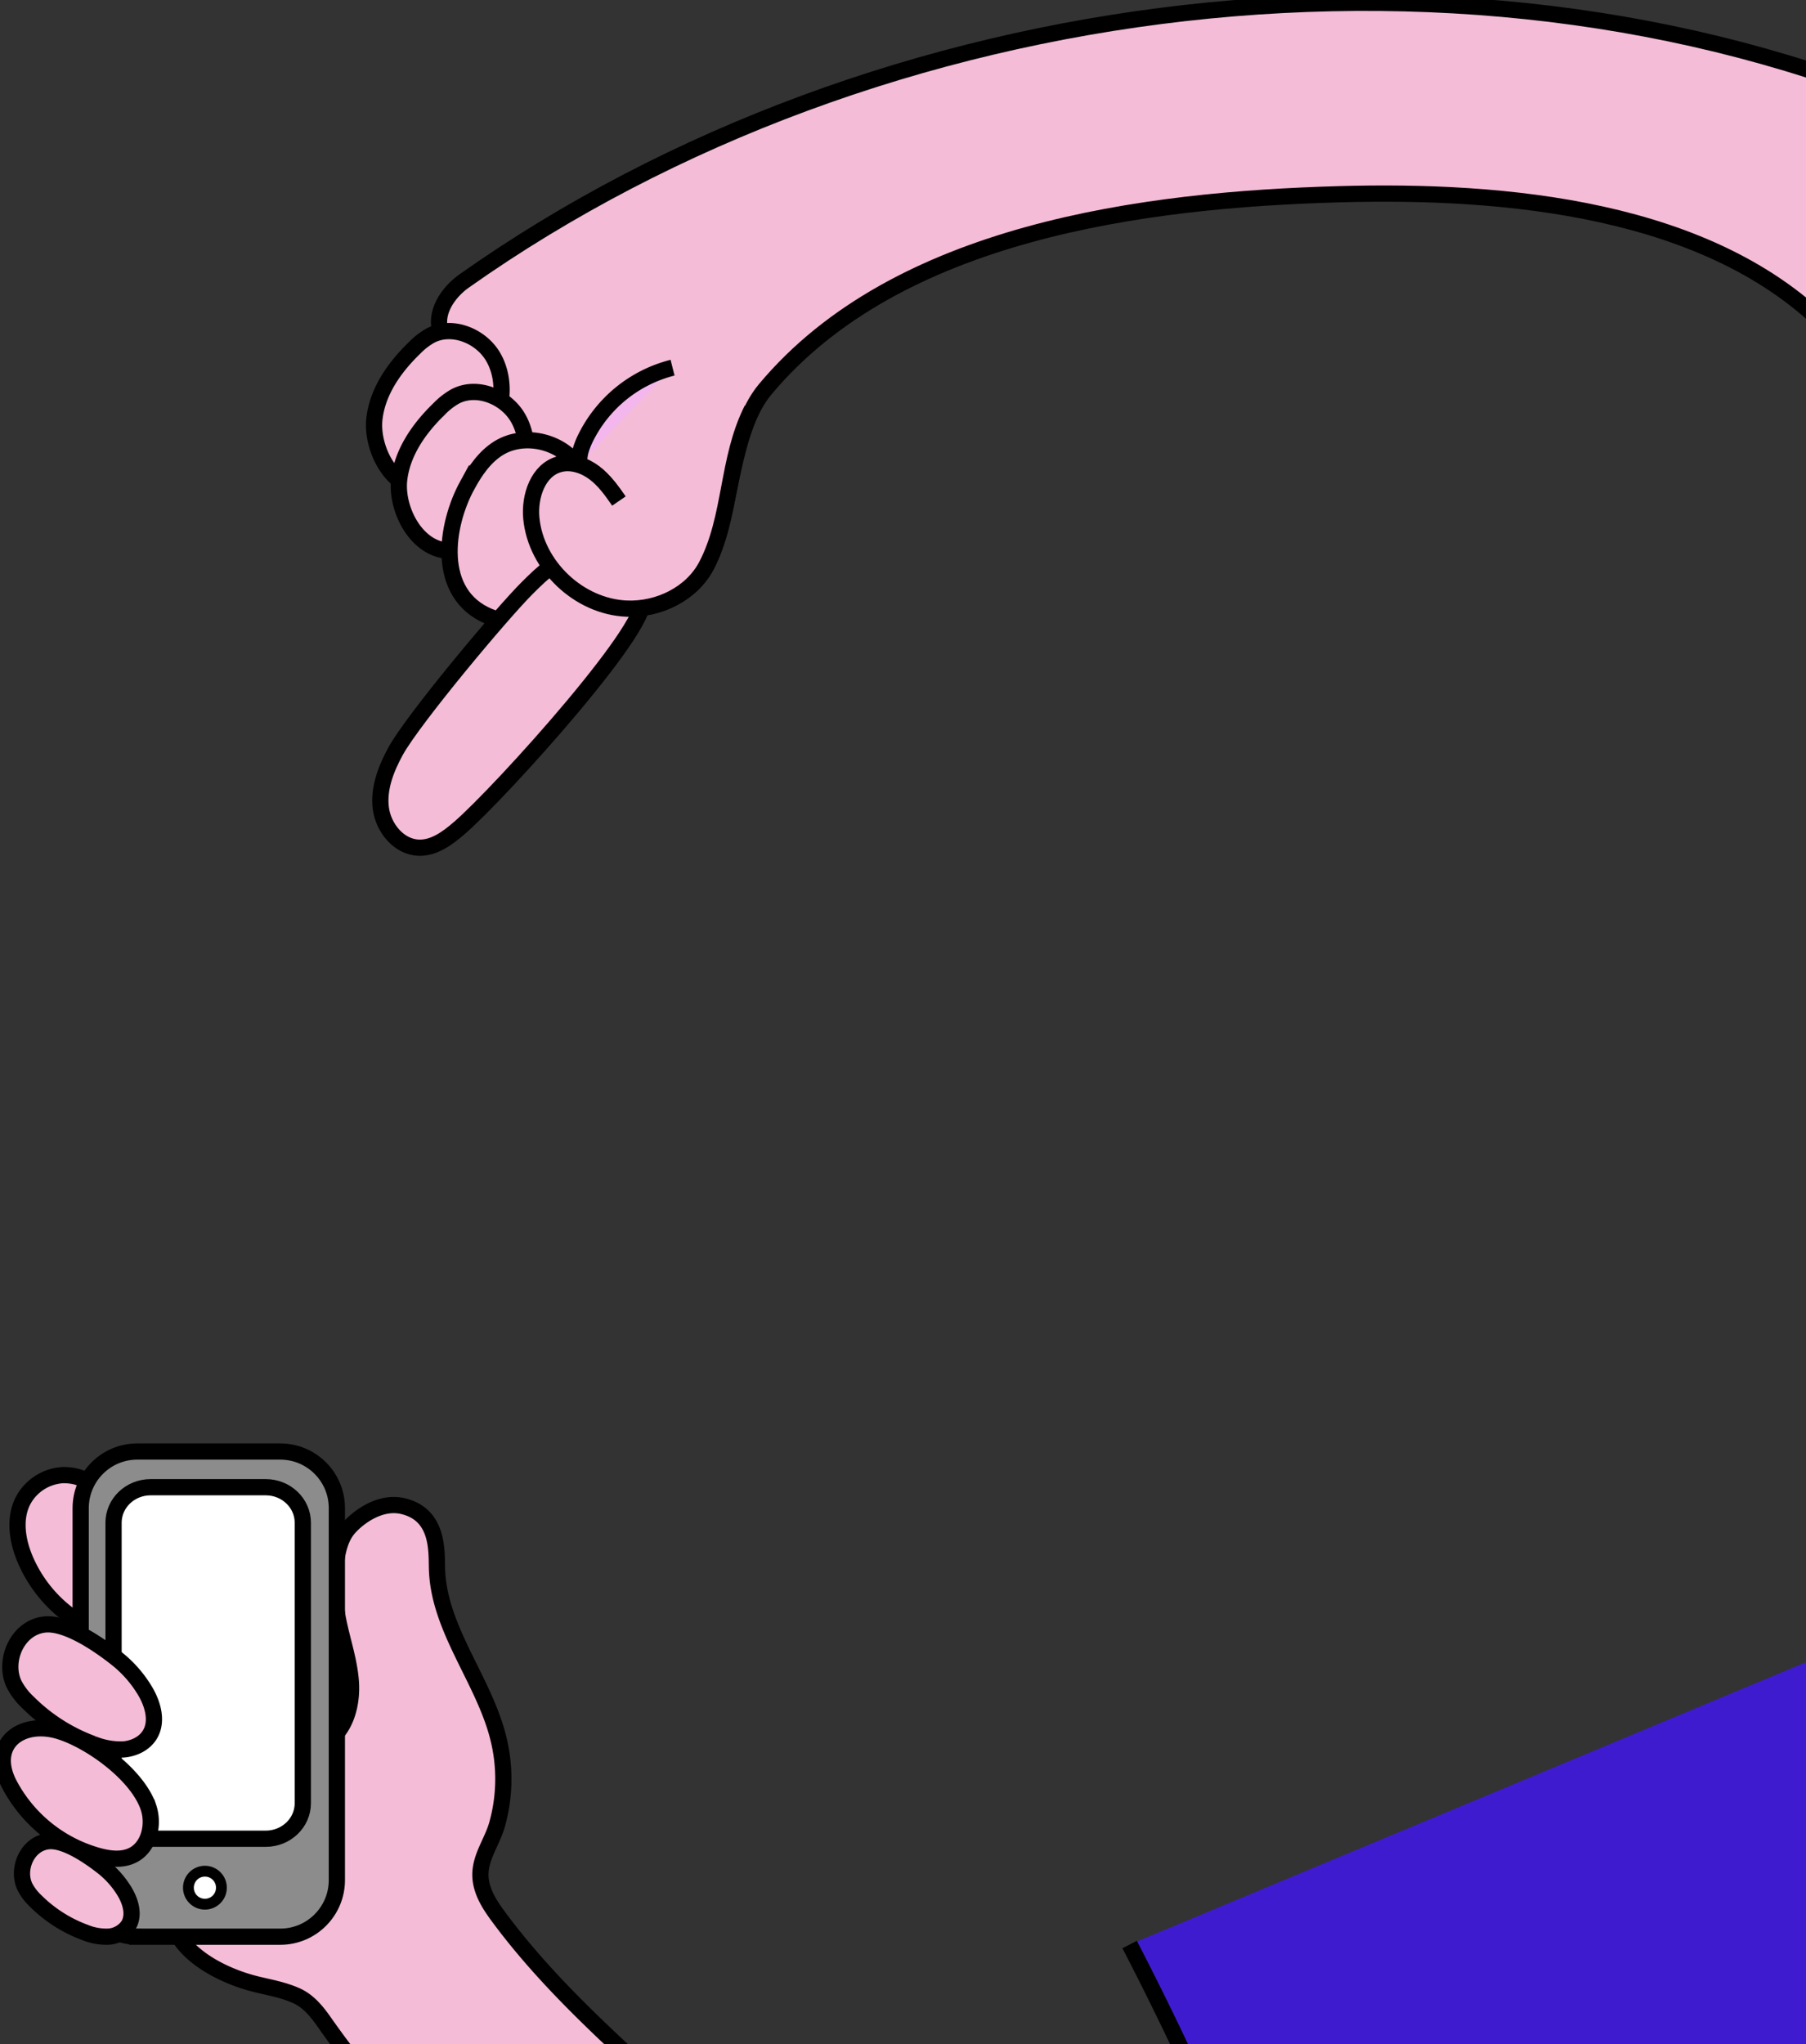 <svg width="334" height="378" fill="none" xmlns="http://www.w3.org/2000/svg"><rect width="100%" height="100%" fill="#333333" stroke="none"/><path d="M208.912 359.562a594.385 594.385 0 0 1 27.507 61.408c.866 2.278 1.821 4.671 3.788 6.119 1.557 1.126 3.54 1.479 5.45 1.671 10.245 1.038 20.5-1.411 30.444-4.09 40.103-10.8 79.095-25.321 118.015-39.827.919-.343 1.941-.779 2.305-1.692a3.562 3.562 0 0 0-.099-2.175 292.278 292.278 0 0 0-37.057-84.161" fill="#3F1BD0"/><path d="M208.912 359.562a594.385 594.385 0 0 1 27.507 61.408c.866 2.278 1.821 4.671 3.788 6.119 1.557 1.126 3.54 1.479 5.45 1.671 10.245 1.038 20.5-1.411 30.444-4.09 40.103-10.8 79.095-25.321 118.015-39.827.919-.343 1.941-.779 2.305-1.692a3.562 3.562 0 0 0-.099-2.175 292.278 292.278 0 0 0-37.057-84.161" stroke="#000" stroke-width="3"/><path d="M11.714 272.76a8.908 8.908 0 0 0-7.562 4.941c-1.557 3.269-.934 7.193.462 10.535a25.124 25.124 0 0 0 9.628 11.418c.82.519 1.9.991 2.709.457.69-.457.804-1.401.856-2.227.452-7.541 5.829-25.124-6.093-25.124z" fill="#F4BCD6" stroke="#000" stroke-width="3"/><path d="M112.134 431.018c-20.594-23.552-36.05-34.207-52.01-56.887-1.442-2.076-2.994-4.054-5.277-5.092-2.284-1.038-4.78-1.495-7.22-2.076-5.262-1.251-11.687-4.266-14.532-8.823l27.346-36.086c3.504-2.263 4.734-6.902 4.443-11.065-.29-4.162-1.785-8.138-2.502-12.248a33.28 33.28 0 0 1-.202-10.022c.29-2.206.856-4.479 2.31-6.166 1.453-1.687 5.579-5.096 10.011-4.063 6.628 1.557 6.228 8.226 6.316 11.552.291 11.232 8.72 20.584 11.377 31.498a31.186 31.186 0 0 1-.26 15.819c-1.126 3.924-3.96 6.939-2.823 11.335.586 2.289 1.988 4.267 3.4 6.156 13.774 18.445 32.359 31.695 47.747 48.516" fill="#F4BCD6"/><path d="M112.134 431.018c-20.594-23.552-36.05-34.207-52.01-56.887-1.442-2.076-2.994-4.054-5.277-5.092-2.284-1.038-4.78-1.495-7.22-2.076-5.262-1.251-11.687-4.266-14.532-8.823l27.346-36.086c3.504-2.263 4.734-6.902 4.443-11.065-.29-4.162-1.785-8.138-2.502-12.248a33.28 33.28 0 0 1-.202-10.022c.29-2.206.856-4.479 2.31-6.166 1.453-1.687 5.579-5.096 10.011-4.063 6.628 1.557 6.228 8.226 6.316 11.552.291 11.232 8.72 20.584 11.377 31.498a31.186 31.186 0 0 1-.26 15.819c-1.126 3.924-3.96 6.939-2.823 11.335.586 2.289 1.988 4.267 3.4 6.156 13.774 18.445 32.359 31.695 47.747 48.516" stroke="#000" stroke-width="3"/><path d="M25.39 358.114h26.443c5.78 0 10.468-4.687 10.468-10.468v-68.778c0-5.781-4.687-10.468-10.468-10.468H25.39c-5.782 0-10.469 4.687-10.469 10.468v68.778c0 5.781 4.687 10.468 10.469 10.468z" fill="#8C8C8C" stroke="#000" stroke-width="3" stroke-linecap="round"/><path d="M27.857 340h21.286c3.787 0 6.857-2.937 6.857-6.559v-51.882c0-3.622-3.07-6.559-6.857-6.559H27.857C24.07 275 21 277.937 21 281.559v51.882c0 3.622 3.07 6.559 6.857 6.559z" fill="#fff" stroke="#000" stroke-width="3" stroke-linecap="round"/><path d="M37.896 352.103a3.051 3.051 0 1 0 .001-6.103 3.051 3.051 0 0 0 0 6.103z" fill="#fff" stroke="#000" stroke-width="2" stroke-linecap="round"/><path d="M21.59 306.687a22.084 22.084 0 0 1 5.127 5.802c1.557 2.523 2.522 5.855.945 8.351-1.038 1.625-2.97 2.512-4.884 2.652-1.93.06-3.85-.294-5.631-1.038a33.119 33.119 0 0 1-11.885-7.582 12.577 12.577 0 0 1-2.668-3.472c-2.02-4.287.586-10.432 5.62-11.008 4.116-.478 10.261 3.83 13.375 6.295zm-2.506 38.582a16.876 16.876 0 0 1 3.913 4.427c1.178 1.926 1.925 4.469.721 6.374a4.805 4.805 0 0 1-3.726 2.039 10.478 10.478 0 0 1-4.297-.789 25.327 25.327 0 0 1-9.072-5.787 9.771 9.771 0 0 1-2.025-2.662c-1.557-3.275.447-7.961 4.293-8.403 3.13-.368 7.816 2.922 10.193 4.801z" fill="#F4BCD6" stroke="#000" stroke-width="3"/><path d="M27.46 334.204c1.08 3.228.104 7.365-2.948 8.859-1.957.966-4.292.675-6.394.094a26.655 26.655 0 0 1-16.416-13.266c-3.893-7.515 2.45-12.061 9.586-9.669 5.781 1.895 14.19 8.04 16.172 13.982z" fill="#F4BCD6" stroke="#000" stroke-width="3"/><path d="M134.769 85.811c-4.806 5.388-6.058 3.031-11.829 7.37-5.771 4.34-13.645 6.81-20.298 3.986-3.114-1.318-5.657-3.633-7.915-6.155-7.448-8.263-9.13-19.079-13.162-29.443-1.37-3.524 1.178-7.427 4.266-9.607C162.363-2.128 273.408-16.25 359.53 22.5c9.576 4.308 22.836 11.574 22.509 23.817-.301 11.418-13.572 2.916-22.317 4.38-18.004 3.026-8.449 23.661-21.154 10.525-22.135-22.913-60.552-26.157-90.887-25.306C211.569 36.922 165.857 42.837 141.5 72c-6.617 7.92-6.187 23.704-10.843 32.584-2.735 5.216-8.854 8.179-14.734 7.94-8.823-.353-16.82-7.914-17.646-16.722-.384-4.074 1.261-8.947 5.221-9.99 2.227-.592 4.64.233 6.467 1.634 1.827 1.402 3.186 3.317 4.5 5.19" fill="#F4BCD6"/><path d="M134.769 85.811c-4.806 5.388-6.058 3.031-11.829 7.37-5.771 4.34-13.645 6.81-20.298 3.986-3.114-1.318-5.657-3.633-7.915-6.155-7.448-8.263-9.13-19.079-13.162-29.443-1.37-3.524 1.178-7.427 4.266-9.607C162.363-2.128 273.408-16.25 359.53 22.5c9.576 4.308 22.836 11.574 22.509 23.817-.301 11.418-13.572 2.916-22.317 4.38-18.004 3.026-8.449 23.661-21.154 10.525-22.135-22.913-60.552-26.157-90.887-25.306C211.569 36.922 165.857 42.837 141.5 72c-6.617 7.92-6.187 23.704-10.843 32.584-2.735 5.216-8.854 8.179-14.734 7.94-8.823-.353-16.82-7.914-17.646-16.722-.384-4.074 1.261-8.947 5.221-9.99 2.227-.592 4.64.233 6.467 1.634 1.827 1.402 3.186 3.317 4.5 5.19" stroke="#000" stroke-width="3"/><path d="M69.244 77.44c.576-5.101 3.752-9.57 7.453-13.135a12.92 12.92 0 0 1 2.984-2.294c3.976-2.035 9.228.093 11.496 3.939 2.268 3.846 1.925 8.823.067 12.881-2.05 4.48-7.385 12.212-13.021 11.76-6.026-.477-9.57-7.872-8.979-13.15z" fill="#F4BCD6" stroke="#000" stroke-width="3"/><path d="M73.822 88.692c.576-5.107 3.758-9.57 7.453-13.136a12.754 12.754 0 0 1 2.984-2.294c3.976-2.035 9.233.093 11.496 3.94 2.263 3.845 1.925 8.822.067 12.88-2.05 4.48-7.385 12.207-13.016 11.761-6.026-.477-9.576-7.878-8.984-13.151z" fill="#F4BCD6" stroke="#000" stroke-width="3"/><path d="M86.43 89.704c1.447-2.647 3.217-5.242 5.786-6.835 4.853-3.005 12.036-1.2 14.89 3.742 2.403 4.152 1.744 9.393.493 14.039-1.868 6.939-8.553 16.966-17.184 13.333-9.908-4.173-8.076-16.81-3.986-24.28z" fill="#F4BCD6" stroke="#000" stroke-width="3"/><path d="M84.903 153.151c-2.139 1.843-4.625 3.68-7.443 3.597-3.695-.109-6.591-3.685-7.038-7.354-.446-3.67.992-7.308 2.772-10.551 3.218-5.85 19.722-25.603 24.481-30.289 5.657-5.569 9.124-8.901 20.843 1.993 3.55 3.301-25.919 35.982-33.615 42.604z" fill="#F4BCD6" stroke="#000" stroke-width="3"/><path d="M114.449 92.652c-1.313-1.89-2.668-3.81-4.5-5.19-1.832-1.38-4.24-2.227-6.466-1.635-3.96 1.038-5.606 5.916-5.222 9.99.836 8.823 8.823 16.37 17.646 16.723 5.881.238 12-2.725 14.735-7.941 4.671-8.88 3.752-19.722 8.433-28.924" fill="#F4BCD6"/><path d="M114.449 92.652c-1.313-1.89-2.668-3.81-4.5-5.19-1.832-1.38-4.24-2.227-6.466-1.635-3.96 1.038-5.606 5.916-5.222 9.99.836 8.823 8.823 16.37 17.646 16.723 5.881.238 12-2.725 14.735-7.941 4.671-8.88 3.752-19.722 8.433-28.924" stroke="#000" stroke-width="3"/><path d="M107.183 85.894c-.238-1.588.307-3.186.986-4.64a24.647 24.647 0 0 1 16.214-13.265" fill="#F4B7ED"/><path d="M107.183 85.894c-.238-1.588.307-3.186.986-4.64a24.647 24.647 0 0 1 16.214-13.265" stroke="#000" stroke-width="3"/></svg>